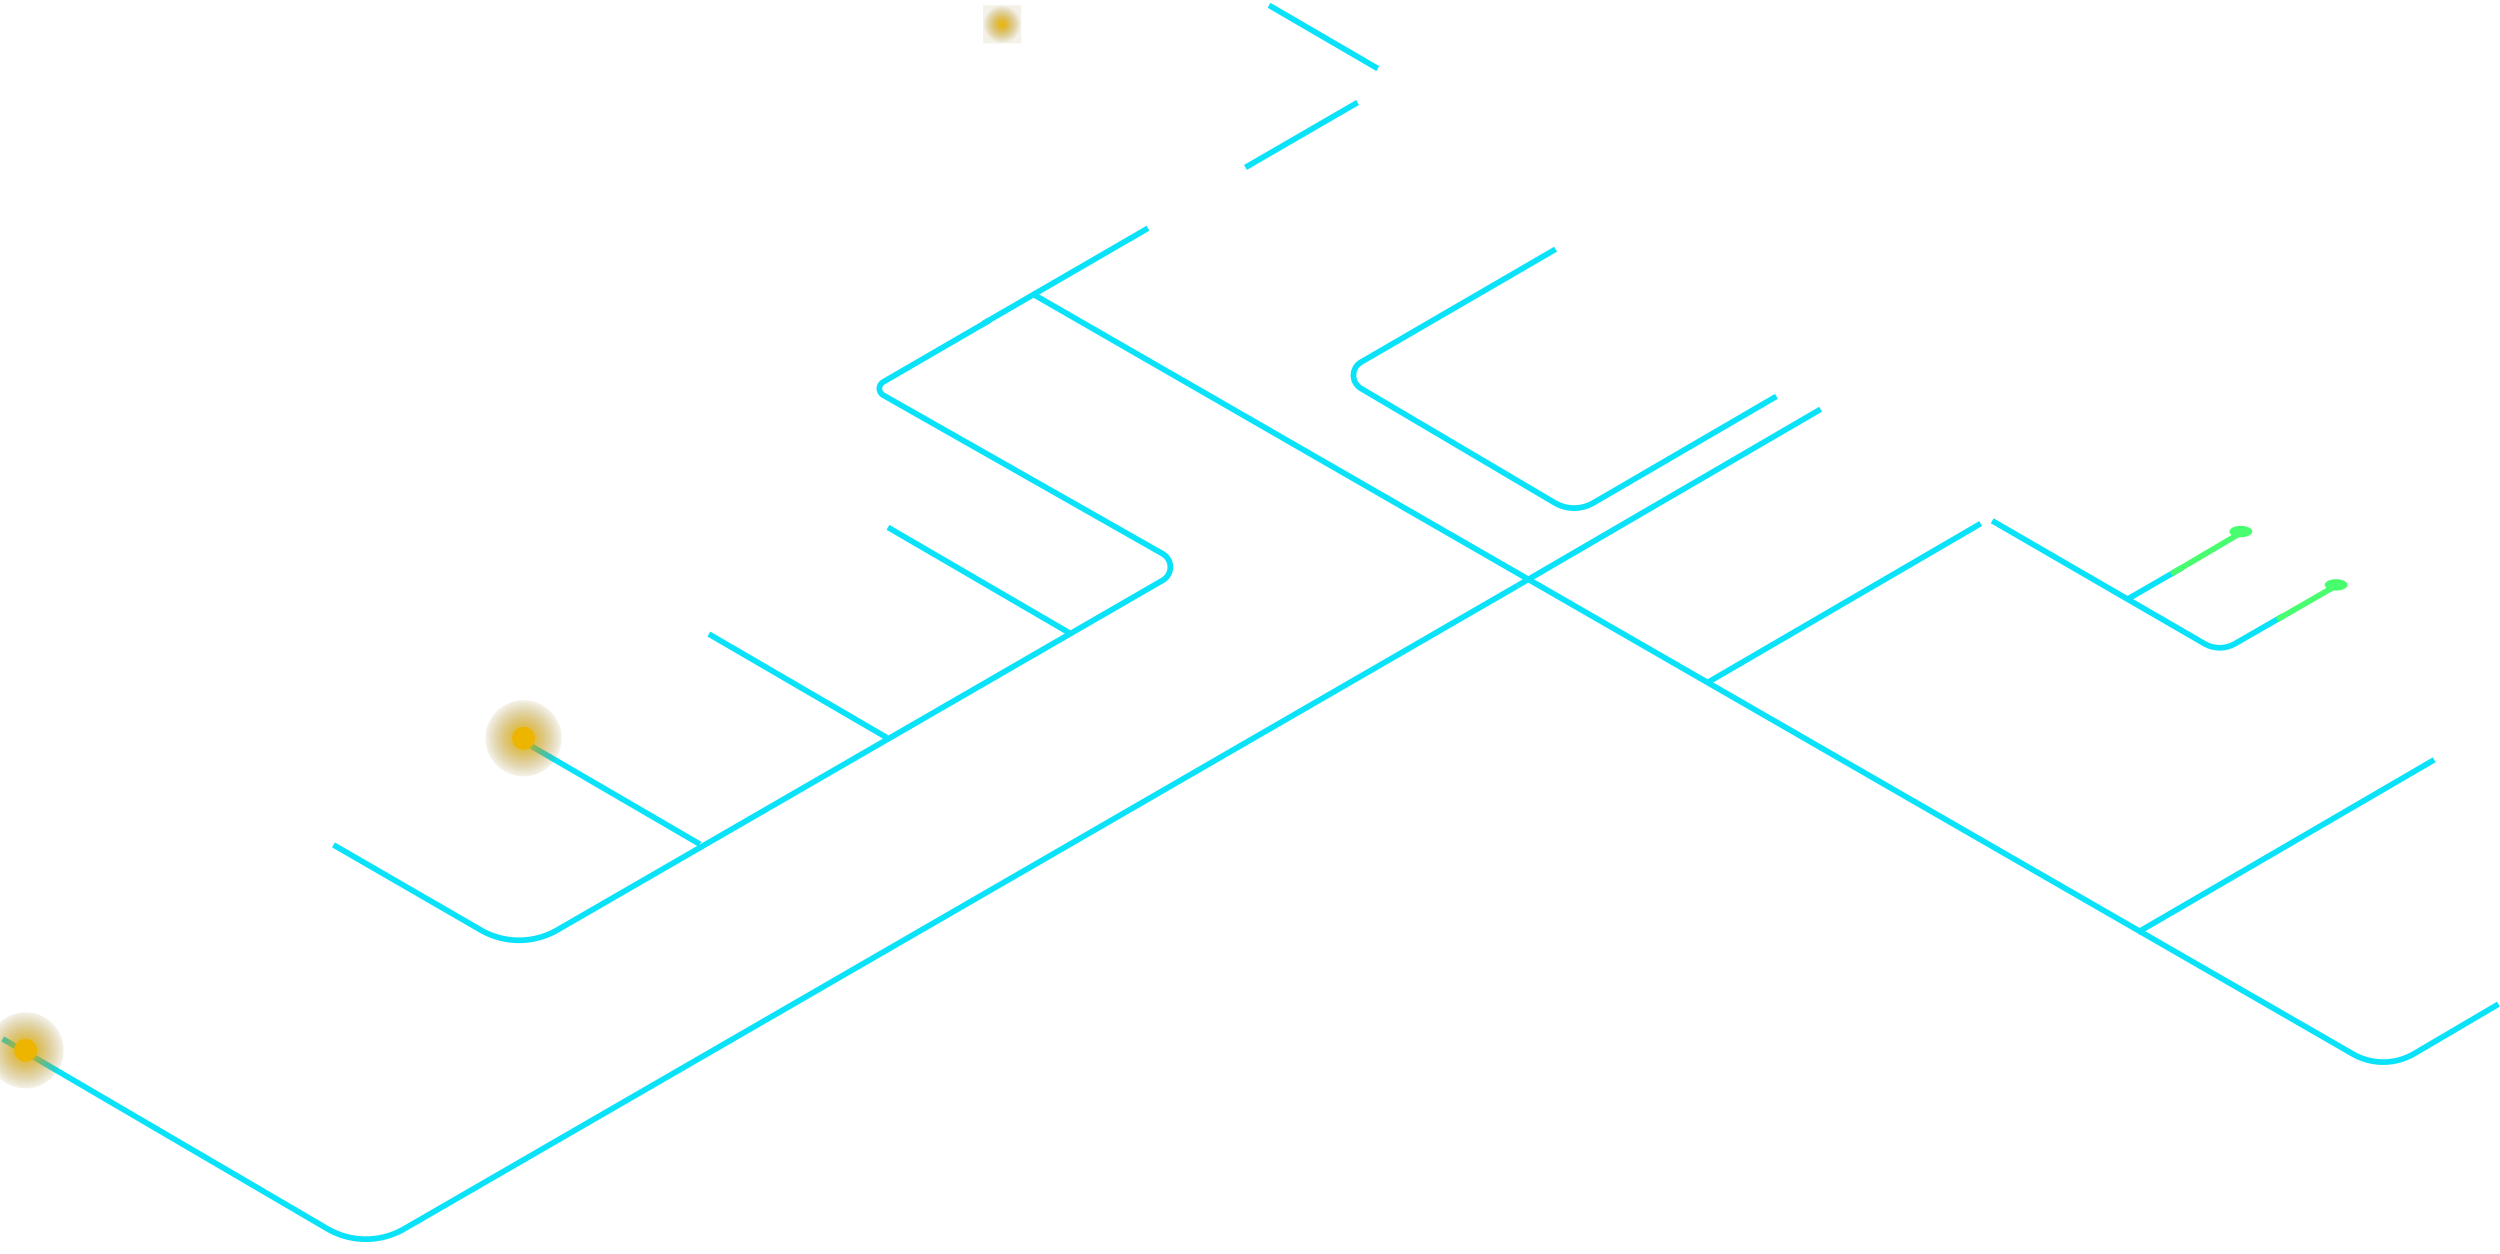 <?xml version="1.0" encoding="UTF-8"?>
<svg width="656px" height="329px" viewBox="0 0 656 329" version="1.1" xmlns="http://www.w3.org/2000/svg" xmlns:xlink="http://www.w3.org/1999/xlink">
	
	<defs>
		<radialGradient id="grad1" cx="50%" cy="50%" r="50%" fx="50%" fy="50%">
			<stop offset="0%" style="stop-color: #edb500" />
			<stop offset="100%" style="stop-color: rgba(152, 123, 30, 0.1)" />
		</radialGradient>
		<linearGradient id="grad-line" x1="0%" y1="0%" x2="100%" y2="0%">
			<stop offset="0%" style="stop-color: rgba(2,246,255,.5)" />
			<stop offset="100%" style="stop-color: rgba(2,246,255,0)" />
		</linearGradient>
	</defs>
	<g id="能源云系统V1.0" stroke="none" stroke-width="1" fill="none" fill-rule="evenodd">
		<g id="1.站控系统（站点）首页" transform="translate(-644, -426)">
			<g id="content" transform="translate(440, 336)">
				<g id="能流图和名称" transform="translate(13, 78)">
					<g id="能流图备份" transform="translate(191.719, 13.393)">
						<g id="左向能流线" transform="translate(-0, 82.629)" fill="#09E2F8" fill-rule="nonzero">
							<path d="M397.127,68.991 L397.878,70.289 L105.657,239.11 C99.322,242.77 91.538,242.818 85.167,239.263 L84.801,239.054 L-0.379,189.235 L0.379,187.94 L85.558,237.759 C91.411,241.182 98.621,241.269 104.545,238.014 L104.906,237.811 L397.127,68.991 Z" id="路径-17备份-15">
							</path>
							<circle cx="6" cy="191.588" r="10" fill="url(#grad1)">
							</circle>
							<circle cx="6" cy="191.588" r="3" fill="#edb500">
							</circle>
							<!--
							<rect width="10" height="10" fill="url(#grad-line)">
							<animateMotion path="M397.127315,68.9905683 L397.87767,70.2894014 L105.656852,239.10965 C99.32179,242.769508 91.5379273,242.81808 85.1671101,239.263013 L84.801151,239.053915 L-0.378643068,189.2352 L0.378643068,187.940396 L85.5584372,237.759111 C91.4105522,241.181811 98.6214805,241.269222 104.545437,238.014275 L104.906497,237.810816 L397.127315,68.9905683 Z" begin="0s" dur="10s" rotate="auto" repeatCount="indefinite">
							</animateMotion>
							</rect>
							-->
							<polygon id="路径-17备份-3" points="136.658 109.701 183.327 136.865 182.572 138.161 135.903 110.998">
							</polygon>
							<circle cx="136.658" cy="109.701" r="10" fill="url(#grad1)">
							</circle>
							<circle cx="136.658" cy="109.701" r="3" fill="#edb500">
							</circle>
							<polygon id="路径-17备份-4" points="185.658 81.704 232.327 108.868 231.572 110.164 184.903 83.001">
							</polygon>
							<polygon id="路径-17备份-5" points="232.658 53.707 280.191 81.374 279.437 82.67 231.903 55.004">
							</polygon>
							<path d="M258.586,-0.649 L259.339,0.649 L231.407,16.857 C230.809,17.203 230.606,17.968 230.953,18.565 C231.042,18.719 231.162,18.851 231.305,18.954 L231.417,19.025 L304.731,60.644 C307.013,61.939 307.812,64.838 306.517,67.119 C306.146,67.773 305.626,68.328 305.001,68.74 L304.762,68.888 L145.843,160.684 C139.541,164.325 131.802,164.392 125.446,160.888 L125.081,160.681 L86.408,138.329 L87.158,137.031 L125.831,159.383 C131.671,162.758 138.84,162.826 144.734,159.588 L145.093,159.385 L304.012,67.589 C304.513,67.299 304.927,66.882 305.213,66.379 C306.067,64.874 305.589,62.975 304.154,62.047 L303.991,61.948 L230.676,20.33 C230.252,20.089 229.9,19.74 229.655,19.318 C228.924,18.057 229.306,16.456 230.5,15.655 L230.654,15.56 L258.586,-0.649 Z" id="路径-8">
							</path>
						</g>
						<g id="右向能流线" transform="translate(257.242, 0)">
							<polygon id="路径-17备份-12" fill="#09E2F8" fill-rule="nonzero" transform="translate(225.905, 156.861) scale(-1, 1) translate(-225.905, -156.861) " points="190.416 135.337 262.148 177.088 261.393 178.384 189.661 136.633">
							</polygon>
							<polygon id="路径-17备份-14" fill="#09E2F8" fill-rule="nonzero" transform="translate(307.428, 151.71) scale(-1, 1) rotate(-2.75) translate(-307.428, -151.71) " points="300.685 146.481 314.982 155.677 314.171 156.938 299.873 147.743">
							</polygon>
							<path d="M265.165,134.61 L320.857,166.863 C323.016,168.113 325.66,168.162 327.858,167.009 L328.109,166.871 L340.736,159.598 L341.485,160.898 L328.858,168.171 C326.238,169.68 323.033,169.726 320.378,168.312 L320.105,168.161 L264.413,135.908 L265.165,134.61 Z" id="路径-9备份" fill="#09E2F8" fill-rule="nonzero">
							</path>
							<polygon id="路径-17备份-21" fill="#48FE6F" fill-rule="nonzero" transform="translate(321.305, 143.576) scale(-1, 1) translate(-321.305, -143.576) " points="312.222 137.339 331.152 148.522 330.389 149.813 311.459 138.631">
							</polygon>
							<polygon id="路径-17备份-20" fill="#48FE6F" fill-rule="nonzero" transform="translate(347.649, 156.527) scale(-1, 1) rotate(0.731) translate(-347.649, -156.527) " points="339.899 151.324 356.131 160.421 355.398 161.729 339.166 152.633">
							</polygon>
							<path d="M357.16,153.141 C358.332,152.556 358.332,151.606 357.16,151.02 C355.988,150.435 354.089,150.435 352.917,151.02 C351.746,151.606 351.746,152.556 352.917,153.141 C354.089,153.727 355.988,153.727 357.16,153.141 Z" id="能源流向光点0-4" fill="#48FE6F">
							</path>
							<path d="M332.16,139.143 C333.332,138.557 333.332,137.607 332.16,137.022 C330.988,136.436 329.089,136.436 327.917,137.022 C326.746,137.607 326.746,138.557 327.917,139.143 C329.089,139.729 330.988,139.729 332.16,139.143 Z" id="能源流向光点0-4备份" fill="#48FE6F">
							</path>
							<polygon id="路径-17备份-8" fill="#09E2F8" fill-rule="nonzero" transform="translate(180.015, 129.128) scale(-1, 1) translate(-180.015, -129.128) " points="140.638 105.34 220.148 151.619 219.393 152.915 139.883 106.637">
							</polygon>
							<path d="M155.13,63.344 L206.177,92.982 C208.445,94.299 209.217,97.206 207.899,99.475 C207.536,100.1 207.035,100.634 206.436,101.036 L206.206,101.18 L155.367,131.195 C152.117,133.113 148.108,133.183 144.802,131.401 L144.494,131.228 L96.438,103.255 L97.192,101.959 L145.248,129.932 C148.049,131.562 151.491,131.604 154.323,130.063 L154.604,129.903 L205.444,99.888 C205.924,99.605 206.322,99.203 206.602,98.721 C207.471,97.225 207.012,95.322 205.586,94.38 L205.423,94.279 L154.376,64.642 L155.13,63.344 Z" id="路径-17备份-11" fill="#09E2F8" fill-rule="nonzero" transform="translate(152.49, 98.016) scale(-1, 1) translate(-152.49, -98.016) ">
							</path>
							<polygon id="路径-17备份-10" fill="#09E2F8" fill-rule="nonzero" transform="translate(341.88, 220.614) scale(-1, 1) translate(-341.88, -220.614) " points="303.366 197.33 381.148 242.602 380.393 243.899 302.612 198.626">
							</polygon>
							<rect width="10" height="10" fill="url(#grad1)">
								<animateMotion transform="translate(341.88, 220.614) scale(-1, 1) translate(-341.88, -220.614) " path="M303.366 197.33 381.148 242.602 380.393 243.899 302.612 198.626" begin="0s" dur="10s" rotate="auto" repeatCount="indefinite">
								</animateMotion>
							</rect>
							<path d="M13.217,74.998 L359.787,274.521 C364.432,277.195 370.13,277.231 374.8,274.637 L375.124,274.452 L397.249,261.448 L398.009,262.741 L375.884,275.745 C370.804,278.731 364.538,278.824 359.381,276.013 L359.039,275.821 L12.469,76.298 L13.217,74.998 Z" id="路径-9" fill="#09E2F8" fill-rule="nonzero">
							</path>
							<polygon id="路径-17备份-2" fill="#09E2F8" fill-rule="nonzero" transform="translate(21.634, 71.022) scale(-1, 1) translate(-21.634, -71.022) " points="0.376 57.845 43.643 82.901 42.891 84.199 -0.376 59.143">
							</polygon>
							<polygon id="路径-17备份-5" fill="#09E2F8" fill-rule="nonzero" points="75.416 -0.648 103.936 15.952 103.181 17.248 74.661 0.648">
							</polygon>
							<polygon id="路径-17备份-16" fill="#09E2F8" fill-rule="nonzero" transform="translate(83.556, 34.016) scale(-1, 1) translate(-83.556, -34.016) " points="69.221 24.848 98.643 41.886 97.891 43.184 68.47 26.146">
							</polygon>
						</g>
					</g>
				</g>
			</g>
		</g>
	</g>
</svg>
